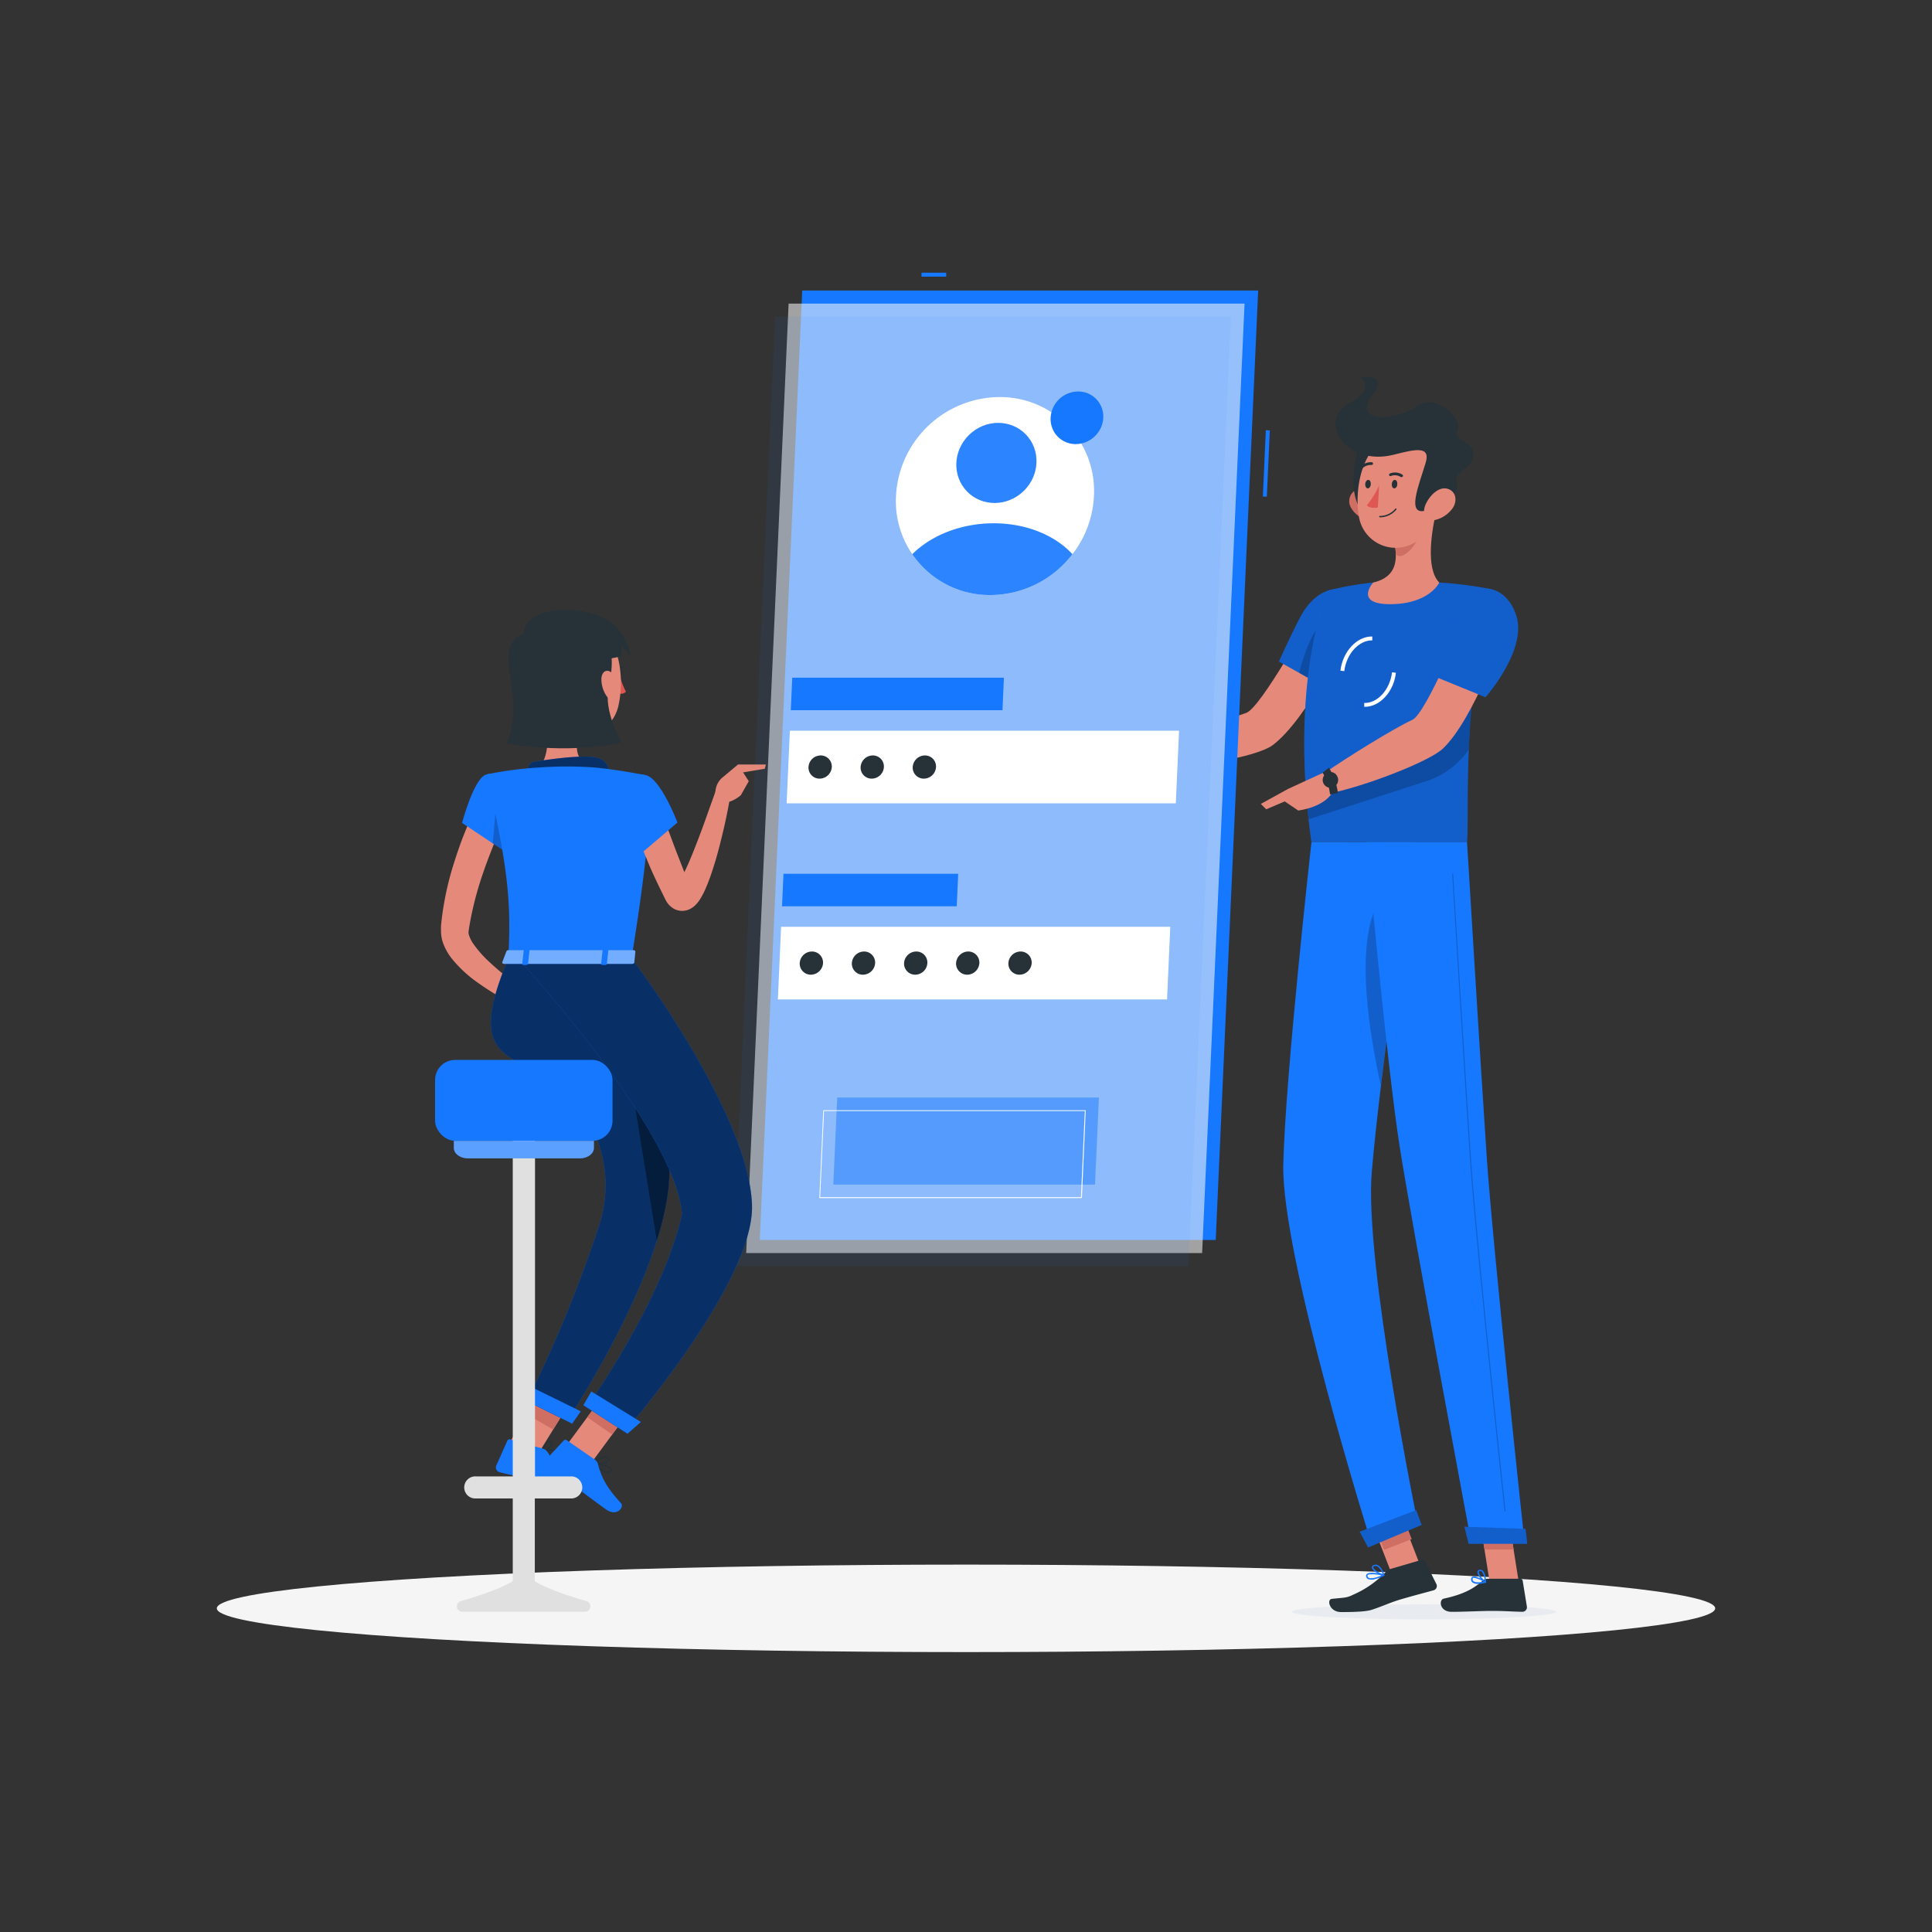 <svg xmlns="http://www.w3.org/2000/svg" viewBox="0 0 500 500"><rect x="0" y="0" width="500" height="500" fill="#333333" stroke="none"/><g id="freepik--Shadow--inject-2"><ellipse cx="250" cy="416.24" rx="193.89" ry="11.32" style="fill:#f5f5f5"></ellipse></g><g id="freepik--character-2--inject-2"><path d="M349.25,163.43l-9.92-4s-13.09,23.87-16.84,25.08c-5.1,1.64-15.66,6.2-21.92,7-.85,1-2.24,4.11-2.11,5.24,8.41,2.81,26.89-.92,30.85-3.86C338.32,186.22,349.25,163.43,349.25,163.43Z" style="fill:#e58a7b"></path><path d="M352.3,158c1.85,6.83-8.17,20.57-8.17,20.57L331,171.21s2.46-5.65,5.46-11.4C341.27,150.52,350.19,150.21,352.3,158Z" style="fill:#1677FF"></path><path d="M352.3,158c1.85,6.83-8.17,20.57-8.17,20.57L331,171.21s2.46-5.65,5.46-11.4C341.27,150.52,350.19,150.21,352.3,158Z" style="opacity:0.2"></path><path d="M336.21,174.15l5.17,2.9.91-15.87C339.28,163.49,337.16,170.45,336.21,174.15Z" style="opacity:0.2"></path><path d="M343.66,152.86s-10.22,22.74-4.26,65.08h40.27c.64-6.18-1.48-36.34,6.19-65.46a102.44,102.44,0,0,0-13.38-1.71,147.88,147.88,0,0,0-17.11,0A78.93,78.93,0,0,0,343.66,152.86Z" style="fill:#1677FF"></path><path d="M343.66,152.86s-10.22,22.74-4.26,65.08h40.27c.64-6.18-1.48-36.34,6.19-65.46a102.44,102.44,0,0,0-13.38-1.71,147.88,147.88,0,0,0-17.11,0A78.93,78.93,0,0,0,343.66,152.86Z" style="opacity:0.2"></path><path d="M334.32,417.14c-.06,1.08,15.21,1.95,34.1,1.95s34.27-.87,34.33-1.95-15.2-1.94-34.1-1.94S334.39,416.07,334.32,417.14Z" style="fill:#e8ecf1;mix-blend-mode:multiply"></path><rect x="357.82" y="390.96" width="7.68" height="17.09" transform="matrix(0.93, -0.36, 0.36, 0.93, -119.46, 156.75)" style="fill:#e58a7b"></rect><polygon points="393.05 409.45 385.52 409.45 382.76 392.02 390.29 392.02 393.05 409.45" style="fill:#e58a7b"></polygon><path d="M385,408.58h8.46a.62.62,0,0,1,.61.52l1.09,6.69a1.18,1.18,0,0,1-1.18,1.34c-2.95-.05-4.37-.23-8.09-.23-2.29,0-7,.24-10.18.24s-3.39-3.12-2.08-3.41c5.88-1.27,8.16-3,10.12-4.68A1.89,1.89,0,0,1,385,408.58Z" style="fill:#263238"></path><path d="M360,406l8-2.34a.65.65,0,0,1,.75.32l3,6a1.15,1.15,0,0,1-.75,1.59c-2.91.8-4.86,1.29-8.5,2.35-2.51.73-5.07,1.92-7.55,2.71-1.72.55-5.76.57-7.85.57-3.09,0-3.78-3.26-2.45-3.41,3.35-.37,3.8-.2,5.65-1.13a25.69,25.69,0,0,0,8.08-5.58A3.75,3.75,0,0,1,360,406Z" style="fill:#263238"></path><path d="M301.83,191.47,293.55,188l-3.41,9.18a34,34,0,0,0,10.24,0Z" style="fill:#e58a7b"></path><polygon points="287.39 187.76 287.17 193.86 290.14 197.16 293.55 187.98 287.39 187.76" style="fill:#e58a7b"></polygon><rect x="356.33" y="391.24" width="7.68" height="8.81" transform="translate(-118.31 156.23) rotate(-21.11)" style="fill:#cf6f64"></rect><polygon points="390.29 392.02 382.76 392.02 384.19 401.01 391.72 401.01 390.29 392.02" style="fill:#cf6f64"></polygon><path d="M338.12,206.49c.15,1.81.32,3.66.54,5.56l29.94-9.72A21.44,21.44,0,0,0,380.12,194c.12-2.67.27-5.48.5-8.41.1-1.42.22-2.88.35-4.36s.31-3.12.5-4.7Z" style="opacity:0.2"></path><path d="M347.9,173.69l-1-.12c.59-5,4.32-8.94,8.25-8.84l0,1C351.71,165.66,348.43,169.21,347.9,173.69Z" style="fill:#fff"></path><path d="M353.23,182.92h-.17l0-1c3.44.13,6.67-3.46,7.2-7.93l1,.12C360.73,179,357.12,182.92,353.23,182.92Z" style="fill:#fff"></path><path d="M371.92,131.5c-1.41,5.51-3.07,15.6.56,19.27,0,0-2.54,5.59-12.77,5.59-9.35,0-4.34-5.59-4.34-5.59,6.22-1.46,6.33-6,5.51-10.3Z" style="fill:#e58a7b"></path><path d="M367.42,135.16l-6.53,5.31a17.6,17.6,0,0,1,.35,3c1.91,1.9,5.74-2.91,6.13-5.37A8,8,0,0,0,367.42,135.16Z" style="fill:#cf6f64"></path><path d="M349.66,131.43a6.61,6.61,0,0,0,4.25,3.14c2.4.53,3.6-1.68,2.94-3.9-.59-2-2.56-4.69-5-4.23A3.34,3.34,0,0,0,349.66,131.43Z" style="fill:#cf6f64"></path><path d="M353.63,113.8c-3.74,1.71-5.06,16.57-.36,18.77S360.71,110.55,353.63,113.8Z" style="fill:#263238"></path><path d="M373.06,123.21c-.9,7.46-1,11.85-5,15.67a9.62,9.62,0,0,1-16.36-5.1c-1.21-6.7.46-17.77,7.94-20.74A9.63,9.63,0,0,1,373.06,123.21Z" style="fill:#e58a7b"></path><path d="M360.77,117.66c5.54-1.41,9.61-2.37,8.15,2.24-1.93,6.16-4.25,12.12-1.14,12.39,1.9.17,10.3-3.39,9.23-7-.93-3.14,3-4,3.7-5.59,2.59-5.76-4.82-5-3.5-8.5s-6-9.14-10-6.33c-6.51,4.54-17.68,4.47-11.81-3,4.21-5.33-3.3-4.24-3.3-4.24s4.54,2.69-3.1,6.85C340.92,108.92,348.33,120.85,360.77,117.66Z" style="fill:#263238"></path><path d="M376,131.43a7.75,7.75,0,0,1-4.61,3.14c-2.47.53-3.42-1.68-2.49-3.9.83-2,3.11-4.69,5.47-4.23S377.27,129.47,376,131.43Z" style="fill:#e58a7b"></path><path d="M339.4,217.94s-6.76,60.5-7.29,83.46c-.54,23.88,22.91,98.39,22.91,98.39l12-5s-14-68.08-12-91.53c2.12-25.57,10.88-85.28,10.88-85.28Z" style="fill:#1677FF"></path><path d="M356.2,234.55c-5.39,11.18-1.76,33.29,1.16,46.39,1.11-9.25,2.43-19.29,3.68-28.58C360.92,238.08,359.81,227.05,356.2,234.55Z" style="opacity:0.2"></path><path d="M366.49,390.83c.06,0,1.42,3.82,1.42,3.82l-13.84,5.82-2.18-4.06Z" style="fill:#1677FF"></path><path d="M353.69,217.94s5.17,57.54,8.59,79.09c3.76,23.61,18.5,102.24,18.5,102.24h13.79s-8.26-76.72-9.82-100.1c-1.7-25.36-5.08-81.23-5.08-81.23Z" style="fill:#1677FF"></path><path d="M394.78,395.68c.06,0,.46,3.85.46,3.85H380.08L379,395.11Z" style="fill:#1677FF"></path><path d="M389.5,391.12a.13.13,0,0,1-.13-.11c-.08-.7-7.53-70-8.93-91-1.52-22.78-4.58-73.31-4.61-73.82a.12.12,0,0,1,.12-.13h0a.13.13,0,0,1,.13.12c0,.51,3.09,51,4.61,73.82,1.4,21,8.85,90.25,8.92,91a.12.12,0,0,1-.11.14Z" style="opacity:0.2"></path><path d="M361.62,125.29c0,.61-.38,1.1-.78,1.1s-.69-.49-.65-1.1.38-1.1.78-1.1S361.66,124.69,361.62,125.29Z" style="fill:#263238"></path><path d="M354.76,125.29c0,.61-.39,1.1-.78,1.1s-.69-.49-.66-1.1.39-1.1.79-1.1S354.8,124.69,354.76,125.29Z" style="fill:#263238"></path><path d="M356.92,125.6a23.3,23.3,0,0,1-3.2,5.19c1,1,2.87.54,2.87.54Z" style="fill:#df5753"></path><path d="M357.1,133.88a.17.17,0,0,1-.17-.18.19.19,0,0,1,.19-.18,5.12,5.12,0,0,0,4-1.88.19.19,0,0,1,.25,0,.18.18,0,0,1,0,.25A5.46,5.46,0,0,1,357.1,133.88Z" style="fill:#263238"></path><path d="M362.84,123.45a.34.34,0,0,1-.31,0,2.84,2.84,0,0,0-2.55-.27.34.34,0,0,1-.46-.16.37.37,0,0,1,.19-.48,3.51,3.51,0,0,1,3.23.3.35.35,0,0,1,.09.49A.4.4,0,0,1,362.84,123.45Z" style="fill:#263238"></path><path d="M352.11,121.45a.29.29,0,0,1-.14-.08.35.35,0,0,1,0-.5,3.74,3.74,0,0,1,3.08-1.24.34.34,0,0,1,.28.41.39.39,0,0,1-.42.3h0a3,3,0,0,0-2.43,1A.37.37,0,0,1,352.11,121.45Z" style="fill:#263238"></path><path d="M389.73,162.32l-10.4-2.77s-10.2,25.11-13.81,26.74c-4.9,2.24-17.31,10-22.59,13.67-.29,1.25-.06,4.56.6,5.47,9-1.64,26.23-8.27,29.83-11.64C381.57,186.1,389.73,162.32,389.73,162.32Z" style="fill:#e58a7b"></path><path d="M382.47,409.9a2.19,2.19,0,0,1-1.43-.39,1,1,0,0,1-.31-.94.59.59,0,0,1,.34-.5c.84-.43,3.19,1.06,3.46,1.23a.16.16,0,0,1,.07.18.21.21,0,0,1-.14.15A9.48,9.48,0,0,1,382.47,409.9Zm-1-1.56a.53.53,0,0,0-.23,0,.22.22,0,0,0-.12.21.68.68,0,0,0,.2.65c.39.35,1.37.39,2.66.14A6.63,6.63,0,0,0,381.44,408.34Z" style="fill:#1677FF"></path><path d="M384.41,409.63a.13.13,0,0,1-.08,0c-.75-.42-2.16-2.07-1.95-2.91a.61.61,0,0,1,.59-.47.94.94,0,0,1,.75.23c.83.71.88,2.89.88,3a.15.15,0,0,1-.09.16A.17.17,0,0,1,384.41,409.63Zm-1.34-3.05H383c-.23,0-.26.13-.27.18-.12.49.77,1.74,1.51,2.33a4.14,4.14,0,0,0-.75-2.36A.61.61,0,0,0,383.07,406.58Z" style="fill:#1677FF"></path><path d="M355.92,408.65a2.87,2.87,0,0,1-1.89,0,.94.94,0,0,1-.49-.76.59.59,0,0,1,.21-.53c.8-.72,4.07,0,4.44.14a.16.16,0,0,1,.12.16.19.19,0,0,1-.11.18A14.64,14.64,0,0,1,355.92,408.65Zm-1.63-1.19a.69.69,0,0,0-.31.15.21.21,0,0,0-.08.21.63.63,0,0,0,.32.51c.53.28,1.76.06,3.35-.61A9.84,9.84,0,0,0,354.29,407.46Z" style="fill:#1677FF"></path><path d="M358.17,407.84h-.08c-1-.18-3-1.33-3.06-2.19,0-.2.09-.48.57-.64a1.28,1.28,0,0,1,1,.06c1.08.53,1.65,2.45,1.68,2.54a.18.18,0,0,1-.05.17A.18.18,0,0,1,358.17,407.84Zm-2.37-2.53-.1,0c-.31.11-.31.24-.31.28,0,.52,1.45,1.47,2.46,1.79a3.78,3.78,0,0,0-1.4-2A.92.92,0,0,0,355.8,405.31Z" style="fill:#1677FF"></path><path d="M343.78,199.37l-10.43,4.8-1.21,3,3.85,2.59s7.2-.78,9.25-5.41Z" style="fill:#e58a7b"></path><path d="M344.22,205.6a14.06,14.06,0,0,0-1.94-5.66l1.65-1.24a16.09,16.09,0,0,1,2.32,6.55Z" style="fill:#263238"></path><path d="M346,200.79a2,2,0,1,1-2.44-.78A1.82,1.82,0,0,1,346,200.79Z" style="fill:#263238"></path><polygon points="326.3 208.05 327.69 209.45 337.05 205.45 333.35 204.17 326.3 208.05" style="fill:#e58a7b"></polygon><path d="M366.49,390.83c.06,0,1.42,3.82,1.42,3.82l-13.84,5.82-2.18-4.06Z" style="opacity:0.2"></path><path d="M394.78,395.68c.06,0,.46,3.85.46,3.85H380.08L379,395.11Z" style="opacity:0.2"></path><path d="M392.44,159.44c2.75,8.87-8,21-8,21l-14.85-6.06a154.08,154.08,0,0,1,6.08-15.07C380.23,149.48,389.66,150.49,392.44,159.44Z" style="fill:#1677FF"></path><path d="M392.44,159.44c2.75,8.87-8,21-8,21l-14.85-6.06a154.08,154.08,0,0,1,6.08-15.07C380.23,149.48,389.66,150.49,392.44,159.44Z" style="opacity:0.2"></path></g><g id="freepik--Screen--inject-2"><rect x="238.49" y="70.57" width="6.39" height="1.03" style="fill:#1677FF"></rect><rect x="319.14" y="119.42" width="17.18" height="1.03" transform="translate(193.16 441.94) rotate(-87.42)" style="fill:#1677FF"></rect><polygon points="325.61 75.19 207.61 75.19 196.63 320.91 314.63 320.91 325.61 75.19" style="fill:#1677FF"></polygon><polygon points="322.09 78.57 204.09 78.57 193.11 324.29 311.11 324.29 322.09 78.57" style="fill:#fafafa;opacity:0.56"></polygon><polygon points="318.57 81.94 200.57 81.94 189.58 327.66 307.58 327.66 318.57 81.94" style="fill:#1677FF;opacity:0.07"></polygon><polygon points="305.14 189.11 204.42 189.11 203.58 207.91 304.3 207.91 305.14 189.11" style="fill:#fff"></polygon><polygon points="259.81 175.39 205.03 175.39 204.66 183.8 259.44 183.8 259.81 175.39" style="fill:#1677FF"></polygon><polygon points="302.87 239.85 202.15 239.85 201.31 258.65 302.03 258.65 302.87 239.85" style="fill:#fff"></polygon><polygon points="284.4 284.04 216.67 284.04 215.66 306.57 283.39 306.57 284.4 284.04" style="fill:#1677FF;opacity:0.47"></polygon><path d="M279.87,310.07H212.14a.18.18,0,0,1-.09,0,.14.14,0,0,1,0-.09l1-22.54a.11.11,0,0,1,.12-.11h67.73a.09.09,0,0,1,.08,0,.08.08,0,0,1,0,.08L280,310A.13.13,0,0,1,279.87,310.07Zm-67.61-.24h67.49l1-22.3H213.26Z" style="fill:#fff"></path><polygon points="247.98 226.13 202.76 226.13 202.39 234.55 247.6 234.55 247.98 226.13" style="fill:#1677FF"></polygon><path d="M283.11,128.38a26.53,26.53,0,0,1-5.57,15.05A26.88,26.88,0,0,1,256.34,154a24.31,24.31,0,0,1-24.46-25.62,27,27,0,0,1,26.75-25.62A24.29,24.29,0,0,1,283.11,128.38Z" style="fill:#fff"></path><path d="M285.52,108.12a7,7,0,0,1-1.48,4,7.17,7.17,0,0,1-5.64,2.81,6.48,6.48,0,0,1-5.38-2.81,6.61,6.61,0,0,1-1.12-4,7.18,7.18,0,0,1,7.11-6.8A6.46,6.46,0,0,1,285.52,108.12Z" style="fill:#1677FF"></path><path d="M215.27,198.51a3.19,3.19,0,0,1-3.15,3,2.85,2.85,0,0,1-2.88-3,3.17,3.17,0,0,1,3.15-3A2.86,2.86,0,0,1,215.27,198.51Z" style="fill:#263238"></path><path d="M228.75,198.51a3.18,3.18,0,0,1-3.15,3,2.85,2.85,0,0,1-2.87-3,3.17,3.17,0,0,1,3.14-3A2.85,2.85,0,0,1,228.75,198.51Z" style="fill:#263238"></path><path d="M242.24,198.51a3.18,3.18,0,0,1-3.15,3,2.86,2.86,0,0,1-2.88-3,3.18,3.18,0,0,1,3.15-3A2.85,2.85,0,0,1,242.24,198.51Z" style="fill:#263238"></path><path d="M213,249.25a3.19,3.19,0,0,1-3.15,3,2.86,2.86,0,0,1-2.88-3,3.18,3.18,0,0,1,3.15-3A2.86,2.86,0,0,1,213,249.25Z" style="fill:#263238"></path><path d="M226.48,249.25a3.18,3.18,0,0,1-3.14,3,2.85,2.85,0,0,1-2.88-3,3.18,3.18,0,0,1,3.15-3A2.85,2.85,0,0,1,226.48,249.25Z" style="fill:#263238"></path><path d="M240,249.25a3.18,3.18,0,0,1-3.15,3,2.87,2.87,0,0,1-2.88-3,3.19,3.19,0,0,1,3.15-3A2.85,2.85,0,0,1,240,249.25Z" style="fill:#263238"></path><path d="M253.46,249.25a3.19,3.19,0,0,1-3.15,3,2.87,2.87,0,0,1-2.88-3,3.19,3.19,0,0,1,3.15-3A2.86,2.86,0,0,1,253.46,249.25Z" style="fill:#263238"></path><path d="M267,249.25a3.19,3.19,0,0,1-3.15,3,2.85,2.85,0,0,1-2.88-3,3.18,3.18,0,0,1,3.15-3A2.86,2.86,0,0,1,267,249.25Z" style="fill:#263238"></path><ellipse cx="257.87" cy="119.82" rx="10.6" ry="10.13" transform="translate(-10.27 214.43) rotate(-44.36)" style="fill:#1677FF"></ellipse><path d="M277.54,143.43A26.88,26.88,0,0,1,256.34,154a24.27,24.27,0,0,1-20.24-10.57c4.86-4.84,12.55-8,21.07-8S273.11,138.59,277.54,143.43Z" style="fill:#1677FF"></path><ellipse cx="257.87" cy="119.82" rx="10.6" ry="10.13" transform="translate(-10.27 214.43) rotate(-44.36)" style="fill:#fff;opacity:0.1"></ellipse><path d="M277.54,143.43A26.88,26.88,0,0,1,256.34,154a24.27,24.27,0,0,1-20.24-10.57c4.86-4.84,12.55-8,21.07-8S273.11,138.59,277.54,143.43Z" style="fill:#fff;opacity:0.1"></path></g><g id="freepik--character-1--inject-2"><path d="M130.41,212.44c-.95,2.08-1.95,4.37-2.82,6.59s-1.76,4.51-2.53,6.79a86.24,86.24,0,0,0-3.58,13.8l-.22,1.47a2.15,2.15,0,0,0,.07.75,7.8,7.8,0,0,0,1.1,2.32,29.28,29.28,0,0,0,4.44,5,67.35,67.35,0,0,0,5.52,4.61c1.92,1.48,3.94,2.92,5.93,4.28l-1.87,3.51A70.87,70.87,0,0,1,123,253.85a32.39,32.39,0,0,1-6-5.68,14.25,14.25,0,0,1-2.39-4.27,9.7,9.7,0,0,1-.48-3c0-.24,0-.59,0-.76l0-.49.1-1a78.22,78.22,0,0,1,3.27-15.34c.78-2.46,1.61-4.91,2.56-7.3s1.93-4.73,3.14-7.16Z" style="fill:#e58a7b"></path><path d="M136.91,257.43l7.07-3.58-1.83,7.76s-4.85,1.36-7.1-1Z" style="fill:#e58a7b"></path><polygon points="150.45 255.12 148.57 261.54 142.15 261.61 143.98 253.85 150.45 255.12" style="fill:#e58a7b"></polygon><path d="M160.43,175A20,20,0,0,0,162,179a1.63,1.63,0,0,1-1.59.51Z" style="fill:#df5753"></path><ellipse cx="160.22" cy="173.91" rx="0.75" ry="1.15" style="fill:#263238"></ellipse><path d="M160,172.8l1.52-.43S160.78,173.55,160,172.8Z" style="fill:#263238"></path><path d="M140.9,182.34c.91,4.65,1.82,13.18-1.44,16.29,0,0,1.28,4.72,9.93,4.72,9.51,0,4.54-4.72,4.54-4.72-5.19-1.24-5.06-5.09-4.15-8.71Z" style="fill:#e58a7b"></path><path d="M138.37,171.74c.48,7.77.52,11.07,4.44,15.06,5.91,6,15.35,3.72,17.2-4,1.67-7,.61-18.52-7-21.61A10.62,10.62,0,0,0,138.37,171.74Z" style="fill:#e58a7b"></path><path d="M139.14,163c-3.9,1.42-9.1.36-7.06,12.39,2.16,12.74-1.16,16.93-1.16,16.93s14.79,3.15,29.89-.19c0,0-4.61-8.06-3.32-14,1.65-7.5.35-10.27.35-10.27S144.62,161,139.14,163Z" style="fill:#263238"></path><path d="M155.64,175.79a7.81,7.81,0,0,0,1.22,4.17c1.06,1.62,2.31,1,2.62-.72.28-1.51.07-4.18-1.28-5.22S155.66,174,155.64,175.79Z" style="fill:#e58a7b"></path><path d="M135.75,164.31c-1.12-3.15,4.22-8,15.52-6s11.79,11.41,11.79,11.41L160.78,167l.1,2.86-11.61,2.23Z" style="fill:#263238"></path><path d="M136.71,199.16h0a1.77,1.77,0,0,1,1.45-2c3.52-.58,11.52-1.76,15.54-1.2,3,.42,3.78,2.16,3.91,3.59a1.76,1.76,0,0,1-1.85,1.9l-17.38-.78A1.78,1.78,0,0,1,136.71,199.16Z" style="fill:#1677FF"></path><path d="M136.71,199.16h0a1.77,1.77,0,0,1,1.45-2c3.52-.58,11.52-1.76,15.54-1.2,3,.42,3.78,2.16,3.91,3.59a1.76,1.76,0,0,1-1.85,1.9l-17.38-.78A1.78,1.78,0,0,1,136.71,199.16Z" style="opacity:0.6"></path><polygon points="146.76 373.86 153.21 378.34 164 363.71 157.55 359.24 146.76 373.86" style="fill:#e58a7b"></polygon><polygon points="131.72 373.57 138.53 377.45 148.08 361.98 141.27 358.1 131.72 373.57" style="fill:#e58a7b"></polygon><polygon points="163.99 363.71 158.43 371.25 151.98 366.78 157.54 359.24 163.99 363.71" style="fill:#cf6f64"></polygon><polygon points="141.26 358.1 148.08 361.99 143.16 369.96 136.34 366.07 141.26 358.1" style="fill:#cf6f64"></polygon><path d="M152.2,248s25.18,31.73,20.45,62.08c-3.81,24.51-25.91,57.7-25.91,57.7l-10.39-5.16a339.26,339.26,0,0,0,18.7-45.44,33.59,33.59,0,0,0-4-29.1c-12.76-18.63-33.2-7.54-19.45-40.08Z" style="fill:#1677FF"></path><path d="M152.2,248s25.18,31.73,20.45,62.08c-3.81,24.51-25.91,57.7-25.91,57.7l-10.39-5.16a339.26,339.26,0,0,0,18.7-45.44,33.59,33.59,0,0,0-4-29.1c-12.76-18.63-33.2-7.54-19.45-40.08Z" style="opacity:0.6"></path><path d="M164.55,268.38l-3.66-3.64c0,.29,7.09,44.06,9.08,56.36a74.53,74.53,0,0,0,2.69-11C175,295.21,170.11,280,164.55,268.38Z" style="opacity:0.4"></path><path d="M163.44,248s30.32,39.88,31.18,63.79c.71,20-33,58.75-33,58.75l-9.8-6.34s19.73-27.52,24.7-50C174.6,291.92,134,248,134,248Z" style="fill:#1677FF"></path><path d="M163.44,248s30.32,39.88,31.18,63.79c.71,20-33,58.75-33,58.75l-9.8-6.34s19.73-27.52,24.7-50C174.6,291.92,134,248,134,248Z" style="opacity:0.6"></path><path d="M125.93,200.41c-3.24.77-6.35,12.55-6.35,12.55l12.67,8.46s4.22-9.32,2.74-13.4C133.46,203.77,130,199.44,125.93,200.41Z" style="fill:#1677FF"></path><path d="M128.41,208l-.88,10.27,4.71,3.16a42.2,42.2,0,0,0,2.87-9.14Z" style="opacity:0.2"></path><path d="M167.19,200.64s3.74,1.31-3.75,47.35H131.58c.54-13,.55-21-5.65-47.58a94.29,94.29,0,0,1,13.53-1.78,101.16,101.16,0,0,1,14.47,0C160.15,199.2,167.19,200.64,167.19,200.64Z" style="fill:#1677FF"></path><path d="M170.43,208c.72,2,1.48,4.15,2.28,6.22s1.56,4.2,2.37,6.3l2.45,6.28.62,1.57.32.78.15.39c0,.07,0,.07,0,.06a2.06,2.06,0,0,0-.7-.62,2.85,2.85,0,0,0-1.3-.39,2.61,2.61,0,0,0-1.11.21c-.46.21-.46.3-.45.29a1.21,1.21,0,0,0,.22-.23,13.63,13.63,0,0,0,1.43-2.33c.47-.92.92-1.9,1.37-2.89.88-2,1.69-4.07,2.5-6.16s1.58-4.2,2.33-6.33l2.28-6.38,3.85,1c-.76,4.56-1.74,9-2.92,13.52-.57,2.25-1.24,4.48-2,6.73-.38,1.13-.8,2.25-1.28,3.4A21.55,21.55,0,0,1,181,233a9.32,9.32,0,0,1-.88,1.08,5.42,5.42,0,0,1-1.82,1.29,4.48,4.48,0,0,1-1.94.36,4.4,4.4,0,0,1-2.11-.63,5.38,5.38,0,0,1-1.82-1.89c-.15-.26-.28-.52-.37-.71l-.19-.38-.38-.78-.76-1.55c-1-2.08-2-4.18-2.87-6.29s-1.79-4.25-2.65-6.4-1.63-4.3-2.36-6.62Z" style="fill:#e58a7b"></path><path d="M167.19,200.64c3.83.91,8.14,12.23,8.14,12.23l-11.39,9.69s-7.37-12.34-5.88-16.41C159.61,201.91,162.19,199.45,167.19,200.64Z" style="fill:#1677FF"></path><path d="M187,201.19l4-3.34,2.78,4.33-2.05,3.61s-3.26,3-6.14,1.47h0A5.17,5.17,0,0,1,187,201.19Z" style="fill:#e58a7b"></path><polygon points="198.22 197.86 197.92 198.95 191.59 200.01 190.97 197.85 198.22 197.86" style="fill:#e58a7b"></polygon><polygon points="162.4 371.05 150.98 363.67 153.03 360.11 165.86 368 162.4 371.05" style="fill:#1677FF"></polygon><path d="M143,376.93a6.88,6.88,0,0,1-2.82-1,.18.18,0,0,1,0-.34c.31-.1,3-.93,3.78-.29a.64.64,0,0,1,.22.61,1.06,1.06,0,0,1-.57.86A1.31,1.31,0,0,1,143,376.93Zm-2.25-1.1c1.25.64,2.25.87,2.73.63a.7.7,0,0,0,.36-.58c0-.16,0-.23-.09-.27C143.33,375.27,141.83,375.53,140.73,375.83Z" style="fill:#263238"></path><path d="M140.25,376a.2.2,0,0,1-.14-.06.19.19,0,0,1,0-.18c0-.09.65-2.26,1.67-2.75a1,1,0,0,1,.83,0,.66.66,0,0,1,.46.67c-.07.9-1.9,2.14-2.74,2.35Zm1.94-2.73a.68.68,0,0,0-.28.07c-.62.3-1.13,1.47-1.38,2.18.88-.37,2.09-1.35,2.13-1.9,0-.09,0-.2-.23-.3A.74.74,0,0,0,142.19,373.24Z" style="fill:#263238"></path><path d="M157.27,381.25c-1.13,0-2.7-1.45-3.56-2.34a.18.18,0,0,1,0-.21.21.21,0,0,1,.19-.1c.4,0,3.87.52,4.36,1.5a.57.57,0,0,1,0,.58,1,1,0,0,1-.79.56Zm-2.9-2.2c1.26,1.22,2.37,1.9,3,1.82a.68.68,0,0,0,.52-.37.21.21,0,0,0,0-.23C157.63,379.73,155.78,379.27,154.37,379.05Z" style="fill:#263238"></path><path d="M154.48,379a3.27,3.27,0,0,1-.67-.05.18.18,0,0,1-.14-.11.21.21,0,0,1,0-.19c.06-.07,1.41-1.7,2.69-1.81a1.39,1.39,0,0,1,1,.32c.39.34.37.64.27.83C157.38,378.67,155.65,379,154.48,379Zm-.26-.37c1.12.06,2.91-.31,3.14-.8,0,0,.08-.16-.18-.38a1,1,0,0,0-.76-.24A4.38,4.38,0,0,0,154.22,378.64Z" style="fill:#263238"></path><path d="M140.52,374.92l-8.48-2.4a.62.62,0,0,0-.75.35l-2.86,6.43a1.26,1.26,0,0,0,.83,1.69c3,.78,4.44,1,8.17,2.07,2.3.64,5.58,1.83,8.75,2.73s4.23-2.19,3-2.85c-5.56-2.94-6-5-7.52-7.2A2.06,2.06,0,0,0,140.52,374.92Z" style="fill:#1677FF"></path><path d="M153.94,377.74l-7.24-5a.62.62,0,0,0-.82.08l-4.8,5.16a1.25,1.25,0,0,0,.24,1.86c2.55,1.71,3.87,2.4,7.06,4.61,2,1.36,5.87,4.38,8.57,6.26s4.71-.7,3.75-1.72c-4.3-4.59-5.24-7.47-5.95-10.08A2.07,2.07,0,0,0,153.94,377.74Z" style="fill:#1677FF"></path><polygon points="148.07 368.44 135.02 361.95 136.37 358.41 150.31 365.25 148.07 368.44" style="fill:#1677FF"></polygon><path d="M131.1,246.12,130,249c-.11.22.15.45.52.45H163.6c.29,0,.53-.14.55-.32l.28-2.86c0-.19-.23-.36-.54-.36H131.62A.61.61,0,0,0,131.1,246.12Z" style="fill:#1677FF"></path><path d="M131.1,246.12,130,249c-.11.22.15.45.52.45H163.6c.29,0,.53-.14.55-.32l.28-2.86c0-.19-.23-.36-.54-.36H131.62A.61.61,0,0,0,131.1,246.12Z" style="fill:#fff;opacity:0.4"></path><path d="M136.31,249.73h-.87c-.17,0-.3-.09-.29-.2l.41-3.71c0-.1.16-.19.33-.19h.87c.17,0,.3.09.29.19l-.41,3.71C136.63,249.64,136.48,249.73,136.31,249.73Z" style="fill:#1677FF"></path><path d="M156.71,249.73h-.86c-.17,0-.3-.09-.29-.2l.4-3.71c0-.1.17-.19.34-.19h.86c.17,0,.31.09.29.19l-.4,3.71C157,249.64,156.89,249.73,156.71,249.73Z" style="fill:#1677FF"></path><ellipse cx="135.55" cy="417.14" rx="26.79" ry="1.94" style="fill:#f5f5f5;mix-blend-mode:multiply"></ellipse><path d="M151.87,414.4c-4.74-1.38-10-3.15-13.18-5-.09-.06-.19-.09-.28-.14V387.8H148a2.86,2.86,0,0,0,0-5.71h-9.54V284.27H132.7v97.82h-9.53a2.86,2.86,0,1,0,0,5.71h9.53v21.43c-.09,0-.18.08-.27.14-3.23,1.88-8.45,3.65-13.19,5a1.4,1.4,0,0,0,.39,2.74h31.85A1.4,1.4,0,0,0,151.87,414.4Z" style="fill:#e0e0e0"></path><rect x="112.6" y="274.31" width="45.92" height="20.93" rx="5.18" style="fill:#1677FF"></rect><path d="M117.45,295.25v1.82c0,1.5,1.63,2.72,3.63,2.72h29c2,0,3.63-1.22,3.63-2.72v-1.82Z" style="fill:#1677FF"></path><path d="M117.45,295.25v1.82c0,1.5,1.63,2.72,3.63,2.72h29c2,0,3.63-1.22,3.63-2.72v-1.82Z" style="fill:#fff;opacity:0.3"></path></g></svg>